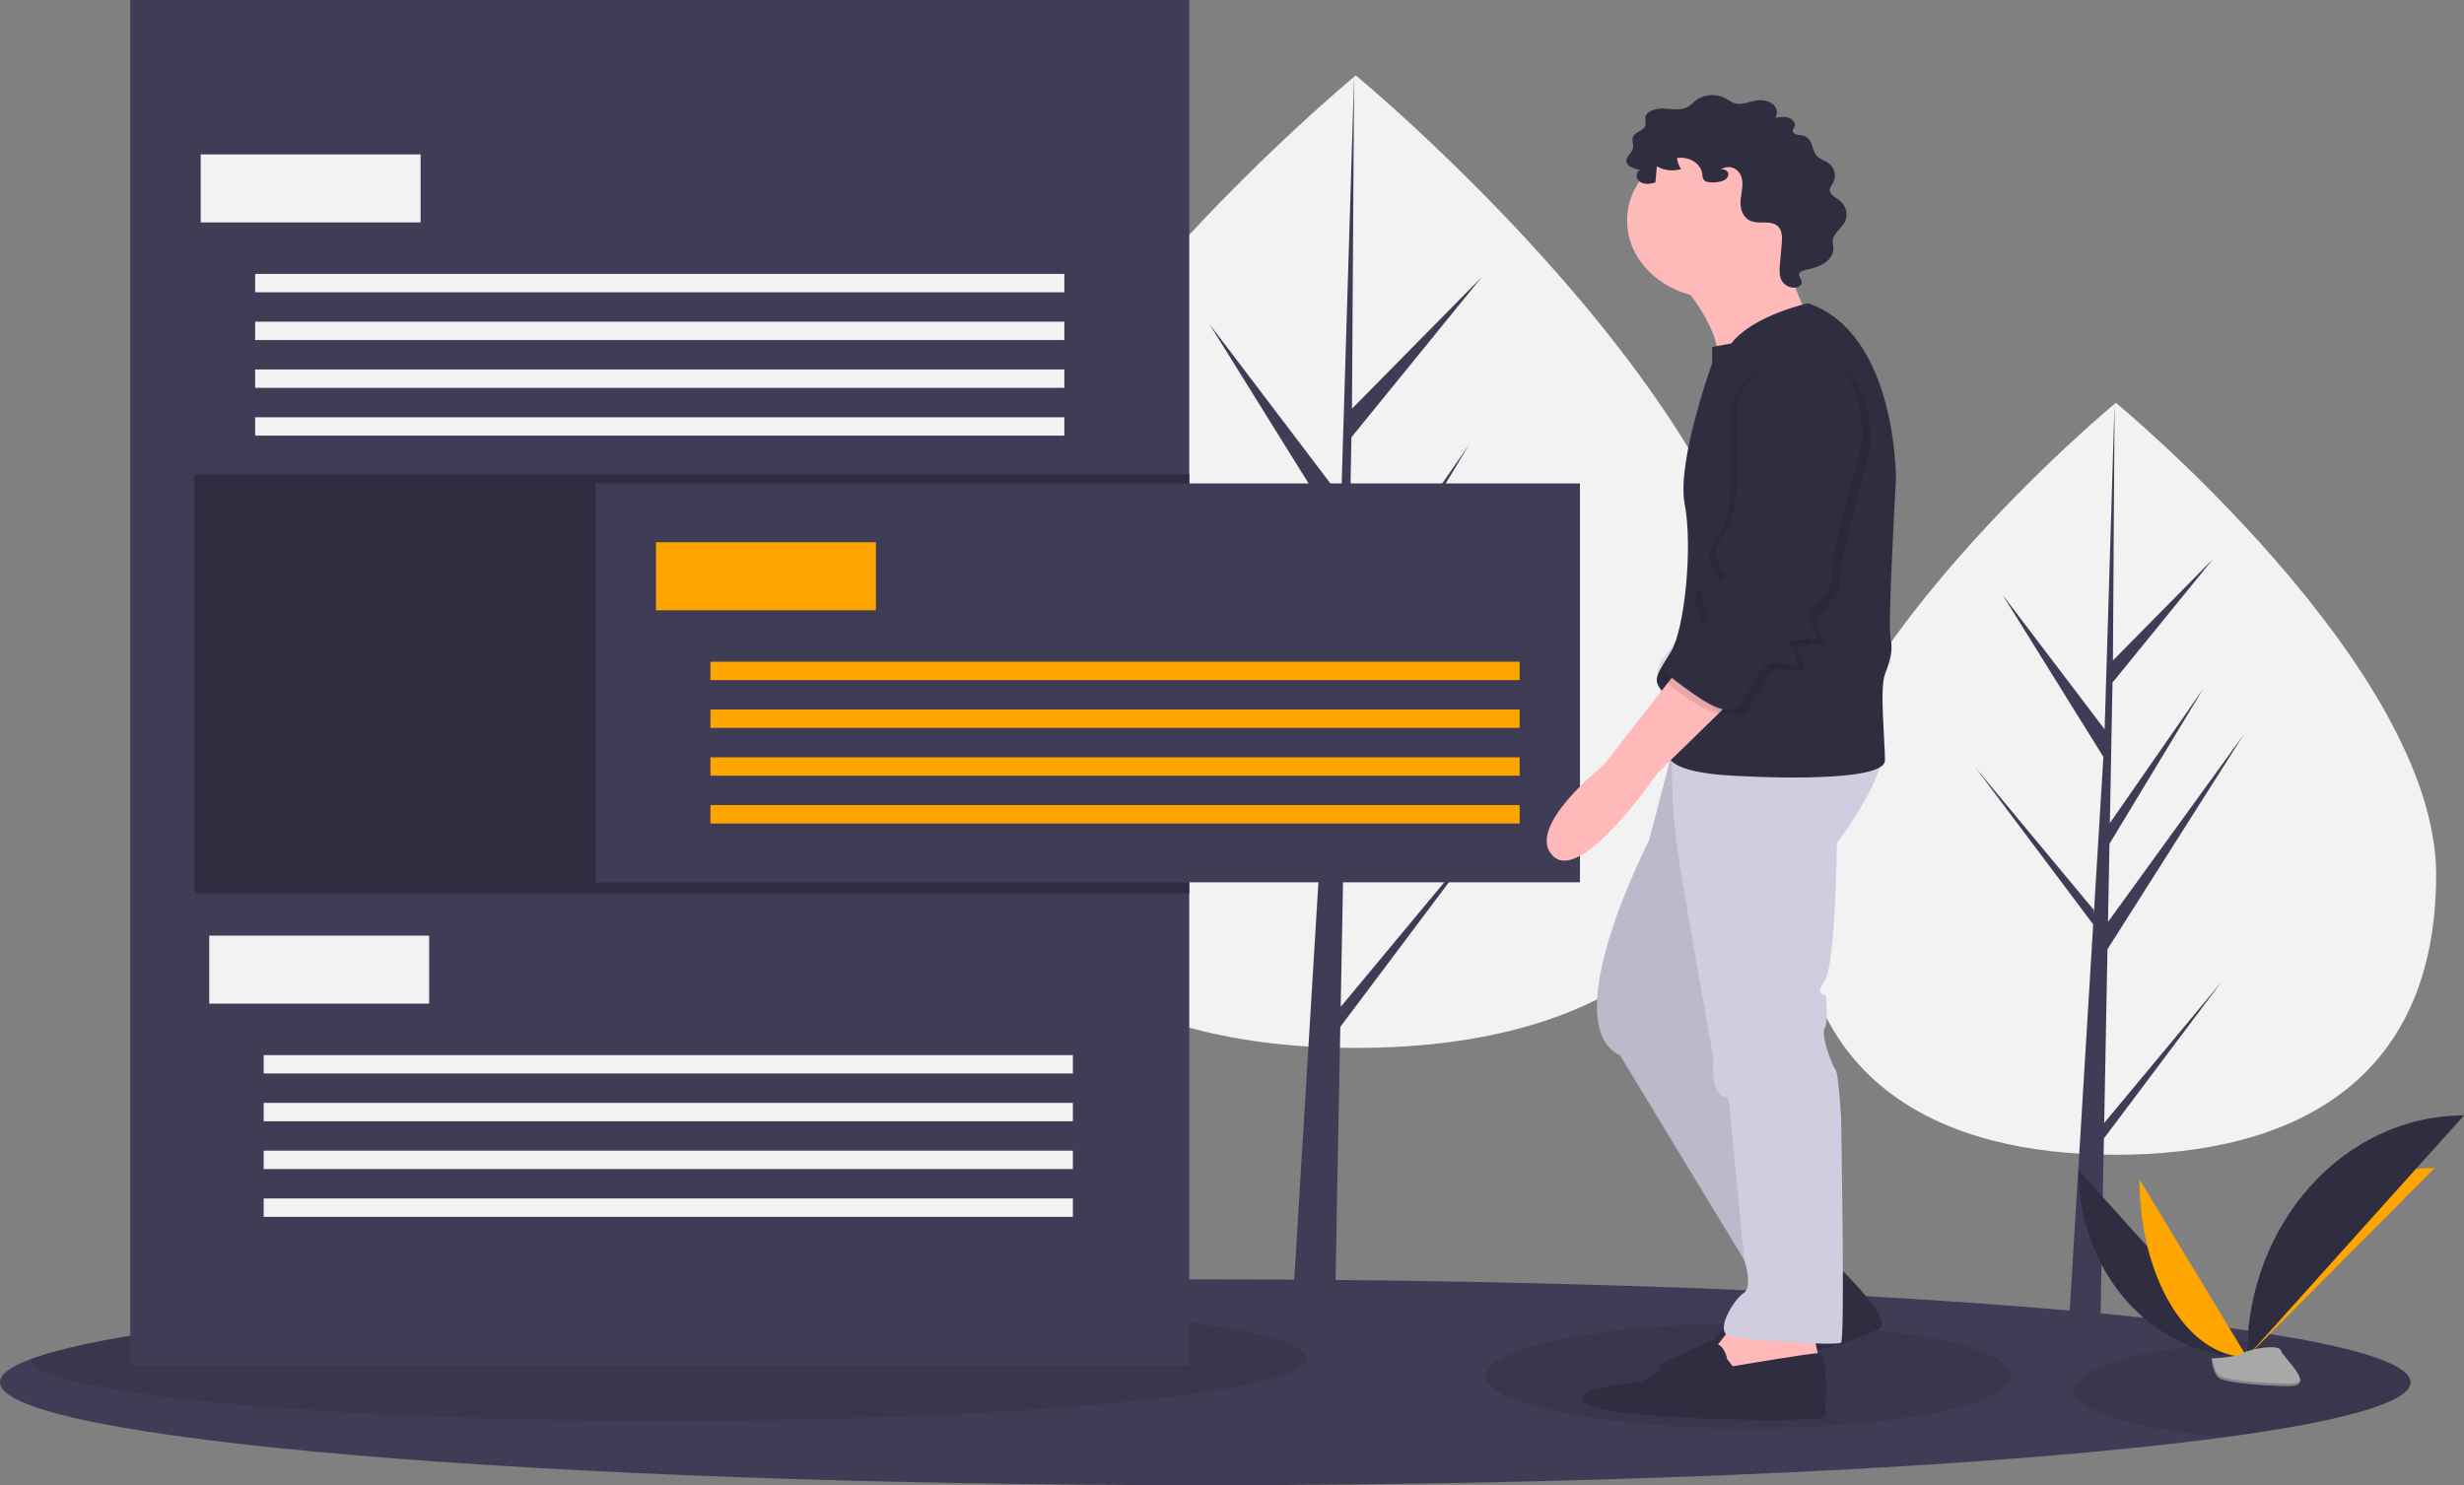 <svg width="554" height="334" viewBox="0 0 554 334" fill="none" xmlns="http://www.w3.org/2000/svg">
<rect x="0" y="0" width="554" height="334" fill="#808080" stroke="none"/>
<g clip-path="url(#clip0)">
<path d="M547.734 196.681C547.734 243.378 515.496 259.682 475.727 259.682C435.959 259.682 403.72 243.378 403.72 196.681C403.72 149.984 475.727 90.579 475.727 90.579C475.727 90.579 547.734 149.984 547.734 196.681Z" fill="#F2F2F2"/>
<path d="M473.104 252.539L473.841 213.458L504.533 165.11L473.957 207.328L474.289 189.755L495.441 154.776L474.376 185.105L474.972 153.5L497.623 125.653L475.066 148.531L475.439 90.579L473.098 167.297L473.29 164.132L450.261 133.779L472.921 170.207L470.775 205.504L470.711 204.567L444.163 172.625L470.631 207.877L470.362 212.291L470.314 212.358L470.336 212.72L464.892 302.271H472.166L473.038 256.016L499.441 220.851L473.104 252.539Z" fill="#3F3D56"/>
<path d="M397.959 154.18C397.959 214.574 356.264 235.661 304.83 235.661C253.396 235.661 211.701 214.574 211.701 154.18C211.701 93.785 304.83 16.954 304.83 16.954C304.83 16.954 397.959 93.785 397.959 154.18Z" fill="#F2F2F2"/>
<path d="M301.438 226.423L302.391 175.878L342.085 113.347L302.541 167.949L302.97 145.223L330.327 99.982L303.083 139.208V139.209L303.854 98.333L333.149 62.316L303.975 91.905L304.457 16.955L301.429 116.176L301.678 112.083L271.894 72.827L301.201 119.94L298.425 165.591L298.343 164.379L264.007 123.068L298.239 168.66L297.892 174.369L297.83 174.455L297.858 174.923L290.817 290.743H300.224L301.353 230.92L335.501 185.44L301.438 226.423Z" fill="#3F3D56"/>
<path d="M541.975 310.849C541.975 315.395 526.634 319.639 500.13 323.214C452.103 329.697 367.426 334 270.985 334C121.327 334 0 323.636 0 310.849C0 309.082 2.329 307.351 6.741 305.697C11.717 303.822 19.351 302.037 29.282 300.369C49.756 296.929 80.004 293.989 116.899 291.803C159.725 289.272 211.517 287.766 267.387 287.707C268.583 287.703 269.782 287.701 270.985 287.703C277.715 287.703 284.387 287.724 290.999 287.766C294.106 287.784 297.198 287.808 300.277 287.838C333.183 288.139 364.324 288.944 392.625 290.158C393.888 290.212 395.147 290.27 396.4 290.324C396.828 290.342 397.256 290.365 397.684 290.383C397.799 290.387 397.914 290.392 398.029 290.401C403.59 290.652 409.029 290.921 414.346 291.205C416.09 291.295 417.818 291.39 419.531 291.489C436.172 292.419 451.534 293.503 465.35 294.721C467.71 294.928 470.025 295.14 472.294 295.355C489.776 297.006 504.495 298.88 515.836 300.917C532.597 303.925 541.975 307.293 541.975 310.849Z" fill="#3F3D56"/>
<path opacity="0.1" d="M393.159 321.184C425.769 321.184 452.205 315.909 452.205 309.403C452.205 302.896 425.769 297.622 393.159 297.622C360.549 297.622 334.113 302.896 334.113 309.403C334.113 315.909 360.549 321.184 393.159 321.184Z" fill="black"/>
<path opacity="0.1" d="M541.975 310.849C541.975 315.395 526.634 319.639 500.13 323.214C480.09 321.33 466.216 317.261 466.216 312.549C466.216 306.681 487.708 301.816 515.836 300.917C532.597 303.925 541.975 307.293 541.975 310.849Z" fill="black"/>
<path opacity="0.1" d="M293.789 305.476C293.789 313.239 229.525 319.53 150.255 319.53C71.729 319.53 7.93 313.359 6.74 305.695C21.981 299.966 62.108 295.047 116.896 291.802C127.601 291.554 138.772 291.421 150.255 291.421C229.525 291.421 293.789 297.713 293.789 305.476Z" fill="black"/>
<path d="M267.387 0H29.283V307.129H267.387V0Z" fill="#3F3D56"/>
<path d="M267.386 106.648H43.684V200.895H267.386V106.648Z" fill="#2F2E41"/>
<path d="M355.235 108.715H133.933V198.415H355.235V108.715Z" fill="#3F3D56"/>
<path d="M196.939 121.942H147.495V137.237H196.939V121.942Z" fill="#FFA500"/>
<path d="M341.674 148.811H159.736V152.945H341.674V148.811Z" fill="#FFA500"/>
<path d="M341.674 159.558H159.736V163.692H341.674V159.558Z" fill="#FFA500"/>
<path d="M341.674 170.306H159.736V174.439H341.674V170.306Z" fill="#FFA500"/>
<path d="M341.674 181.053H159.736V185.187H341.674V181.053Z" fill="#FFA500"/>
<path d="M94.569 34.722H45.124V50.017H94.569V34.722Z" fill="#F2F2F2"/>
<path d="M239.304 61.591H57.366V65.725H239.304V61.591Z" fill="#F2F2F2"/>
<path d="M239.304 72.339H57.366V76.472H239.304V72.339Z" fill="#F2F2F2"/>
<path d="M239.304 83.086H57.366V87.22H239.304V83.086Z" fill="#F2F2F2"/>
<path d="M239.304 93.834H57.366V97.967H239.304V93.834Z" fill="#F2F2F2"/>
<path d="M96.49 210.402H47.045V225.697H96.49V210.402Z" fill="#F2F2F2"/>
<path d="M241.224 237.271H59.286V241.404H241.224V237.271Z" fill="#F2F2F2"/>
<path d="M241.224 248.018H59.286V252.152H241.224V248.018Z" fill="#F2F2F2"/>
<path d="M241.224 258.766H59.286V262.899H241.224V258.766Z" fill="#F2F2F2"/>
<path d="M241.224 269.513H59.286V273.647H241.224V269.513Z" fill="#F2F2F2"/>
<path d="M377.546 63.152C377.546 63.152 387.417 74.042 386.183 81.745C384.949 89.447 406.541 71.121 406.541 71.121C406.541 71.121 399.138 57.84 403.148 51.466C407.158 45.091 377.546 63.152 377.546 63.152Z" fill="#FFB9B9"/>
<path d="M412.093 283.604C412.093 283.604 425.048 295.822 422.889 298.478C420.73 301.134 382.79 311.227 378.472 310.696C374.154 310.165 371.994 307.509 373.537 306.712C375.079 305.915 384.949 301.4 384.949 301.4L393.278 293.166C393.278 293.166 399.447 290.245 399.447 288.651C399.447 287.057 412.093 283.604 412.093 283.604Z" fill="#2F2E41"/>
<path d="M390.193 297.15C390.193 297.15 385.258 304.056 384.332 304.322C383.407 304.587 388.959 314.149 388.959 314.149L401.914 310.696L409.009 305.65L407.466 298.744L390.193 297.15Z" fill="#FFB9B9"/>
<path d="M376.93 165.41L370.761 189.049C370.761 189.049 349.477 230.218 364.283 237.389L396.671 290.776L413.944 284.136L384.949 229.421L398.213 166.473L376.93 165.41Z" fill="#D0CDE1"/>
<path opacity="0.1" d="M376.93 165.41L370.761 189.049C370.761 189.049 349.477 230.218 364.283 237.389L396.671 290.776L413.944 284.136L384.949 229.421L398.213 166.473L376.93 165.41Z" fill="black"/>
<path d="M379.089 169.129H375.959C375.715 177.298 376.246 185.47 377.547 193.564C379.706 207.11 385.258 238.186 385.258 238.186C385.258 238.186 384.641 244.029 386.492 245.889C388.342 247.748 388.651 245.357 388.959 249.607C389.268 253.857 392.198 283.403 392.198 283.403C392.198 283.403 394.203 289.448 392.044 290.776C389.885 292.104 385.566 299.275 388.651 300.338C391.735 301.4 413.018 302.728 413.944 301.931C414.869 301.134 413.944 251.201 413.944 251.201C413.944 251.201 413.327 241.108 412.71 240.576C412.093 240.045 409.317 232.874 410.242 231.28C411.168 229.687 410.551 224.906 410.551 224.109C410.551 223.312 407.775 224.109 410.242 220.656C412.71 217.203 413.018 189.58 413.018 189.58C413.018 189.58 426.282 172.05 422.272 167.535L379.089 169.129Z" fill="#D0CDE1"/>
<path d="M386.183 67.136C397.426 67.136 406.541 59.288 406.541 49.607C406.541 39.925 397.426 32.077 386.183 32.077C374.94 32.077 365.825 39.925 365.825 49.607C365.825 59.288 374.94 67.136 386.183 67.136Z" fill="#FFB9B9"/>
<path d="M406.541 68.199C406.541 68.199 394.203 70.855 389.268 77.23L384.949 78.026V81.745C384.949 81.745 376.93 103.79 378.78 113.352C380.631 122.914 378.78 141.506 375.696 146.552C372.611 151.599 371.686 152.661 373.228 154.786C374.77 156.911 376.93 164.082 375.387 167.27C373.845 170.457 375.387 173.644 389.576 174.441C403.765 175.238 423.814 175.238 423.814 170.988C423.814 166.738 422.58 154.786 423.814 151.599C425.048 148.412 425.665 146.287 425.048 143.365C424.431 140.443 426.282 107.774 426.282 107.774C426.282 107.774 426.59 75.105 406.541 68.199Z" fill="#2F2E41"/>
<path d="M377.546 150.271L360.582 172.05C360.582 172.05 342.691 186.127 349.169 192.502C355.646 198.877 372.611 173.91 372.611 173.91L391.118 155.849L377.546 150.271Z" fill="#FFB9B9"/>
<path d="M388.342 305.65C388.342 305.65 387.725 302.197 385.566 302.197C383.407 302.197 368.91 310.696 368.91 310.696C368.91 310.696 349.786 312.555 357.189 316.008C364.591 319.461 409.934 319.992 410.242 318.664C410.551 317.336 411.168 304.24 409.009 304.281C406.849 304.322 389.576 307.243 389.576 307.243L388.342 305.65Z" fill="#2F2E41"/>
<path d="M387.631 40.55C386.908 40.857 386.111 41.012 385.305 41.003C384.473 41.044 383.479 40.999 383.037 40.391C382.828 39.991 382.731 39.554 382.754 39.116C382.666 38.553 382.447 38.011 382.11 37.523C381.773 37.035 381.324 36.611 380.791 36.276C380.258 35.942 379.652 35.704 379.009 35.577C378.366 35.449 377.7 35.436 377.051 35.537C377.139 36.414 377.449 37.265 377.959 38.029C377.058 38.292 376.098 38.373 375.154 38.265C374.21 38.157 373.308 37.863 372.517 37.405L372.204 40.983C371.098 41.438 369.68 41.533 368.715 40.882C367.75 40.23 367.673 38.7 368.764 38.219C367.416 37.977 365.767 37.457 365.668 36.274C365.578 35.194 366.908 34.405 367.153 33.343C367.353 32.478 366.802 31.537 367.192 30.721C367.704 29.649 369.565 29.373 369.938 28.259C370.128 27.692 369.854 27.085 369.92 26.497C370.091 24.959 372.337 24.32 374.13 24.407C375.922 24.494 377.879 24.904 379.402 24.085C380.14 23.688 380.656 23.053 381.304 22.553C382.201 21.891 383.317 21.487 384.494 21.399C385.671 21.311 386.851 21.543 387.867 22.062C388.588 22.448 389.217 22.983 390.021 23.217C391.666 23.698 393.383 22.789 395.103 22.579C395.732 22.487 396.377 22.518 396.99 22.671C397.603 22.824 398.168 23.094 398.642 23.462C399.102 23.843 399.404 24.345 399.499 24.888C399.594 25.432 399.479 25.988 399.17 26.469C400.179 26.322 401.248 26.18 402.199 26.505C403.15 26.831 403.877 27.811 403.437 28.607C403.274 28.816 403.144 29.043 403.053 29.282C402.964 29.745 403.482 30.141 404.004 30.274C404.527 30.406 405.094 30.381 405.606 30.543C407.721 31.209 407.213 34.12 408.877 35.425C409.448 35.783 410.052 36.1 410.681 36.375C411.508 36.869 412.112 37.591 412.394 38.422C412.676 39.254 412.617 40.143 412.229 40.941C411.895 41.578 411.337 42.184 411.404 42.88C411.498 43.855 412.712 44.39 413.564 45.038C414.341 45.655 414.872 46.467 415.082 47.359C415.292 48.251 415.17 49.177 414.734 50.006C413.951 51.413 412.255 52.479 412.083 54.032C412.008 54.706 412.244 55.38 412.23 56.058C412.18 56.685 411.967 57.294 411.606 57.84C411.245 58.385 410.746 58.854 410.146 59.211C408.938 59.916 407.577 60.403 406.145 60.644C405.472 60.783 404.67 61 404.507 61.578C404.314 62.265 405.203 62.889 405.111 63.59C405.053 63.895 404.858 64.168 404.567 64.349C403.364 65.159 401.46 64.464 400.724 63.311C399.988 62.159 400.082 60.762 400.196 59.45L400.611 54.681C400.74 53.196 400.728 51.434 399.323 50.567C397.769 49.609 395.507 50.385 393.751 49.737C391.92 49.063 391.264 47.088 391.338 45.375C391.412 43.662 391.982 41.946 391.654 40.255C391.248 38.159 389.083 36.751 386.897 38.109C388.818 37.883 389.15 39.782 387.631 40.55Z" fill="#2F2E41"/>
<path opacity="0.1" d="M404.69 80.948C404.69 80.948 392.352 85.198 392.352 94.228C392.352 103.259 392.969 115.211 390.81 119.195C388.651 123.179 386.8 124.507 388.034 127.694C389.268 130.882 391.427 130.35 388.034 132.741C384.641 135.131 384.949 131.147 384.641 135.131C384.332 139.115 387.725 139.647 384.641 141.506C381.556 143.365 373.537 150.802 376.93 153.192C380.323 155.583 389.268 163.285 392.352 160.364C395.437 157.442 396.979 150.005 401.297 150.536C405.616 151.068 406.233 151.333 405.616 148.677C404.999 146.021 402.223 146.021 405.924 145.224C409.625 144.428 411.168 146.287 409.934 143.631C408.7 140.975 407.775 139.912 410.242 136.991C412.71 134.069 413.944 133.272 413.635 130.35C413.327 127.429 420.421 101.134 420.421 101.134C420.421 101.134 422.581 78.823 404.69 80.948Z" fill="black"/>
<path opacity="0.1" d="M401.297 80.417C401.297 80.417 388.959 84.666 388.959 93.697C388.959 102.728 389.576 114.68 387.417 118.664C385.258 122.648 383.407 123.976 384.641 127.163C385.875 130.35 388.034 129.819 384.641 132.21C381.248 134.6 381.556 130.616 381.248 134.6C380.939 138.584 384.332 139.115 381.248 140.975C378.163 142.834 370.144 150.271 373.537 152.661C376.93 155.052 385.875 162.754 388.959 159.833C392.044 156.911 393.586 149.474 397.904 150.005C402.223 150.536 402.84 150.802 402.223 148.146C401.606 145.49 398.83 145.49 402.531 144.693C406.232 143.896 407.775 145.756 406.541 143.099C405.307 140.443 404.382 139.381 406.849 136.459C409.317 133.538 410.551 132.741 410.242 129.819C409.934 126.898 417.028 100.603 417.028 100.603C417.028 100.603 419.187 78.292 401.297 80.417Z" fill="black"/>
<path d="M402.84 79.62C402.84 79.62 390.501 83.87 390.501 92.9C390.501 101.931 391.118 113.883 388.959 117.867C386.8 121.851 384.949 123.179 386.183 126.366C387.417 129.554 389.576 129.022 386.183 131.413C382.79 133.803 383.099 129.819 382.79 133.803C382.482 137.787 385.875 138.319 382.79 140.178C379.706 142.037 371.686 149.474 375.079 151.864C378.472 154.255 387.417 161.957 390.501 159.036C393.586 156.114 395.128 148.677 399.447 149.208C403.765 149.74 404.382 150.005 403.765 147.349C403.148 144.693 400.372 144.693 404.073 143.896C407.775 143.1 409.317 144.959 408.083 142.303C406.849 139.647 405.924 138.584 408.392 135.663C410.859 132.741 412.093 131.944 411.785 129.022C411.476 126.101 418.571 99.806 418.571 99.806C418.571 99.806 420.73 77.495 402.84 79.62Z" fill="#2F2E41"/>
<path d="M467.323 263.122C467.323 286.36 484.253 305.164 505.176 305.164L467.323 263.122Z" fill="#2F2E41"/>
<path d="M505.176 305.164C505.176 281.665 524.069 262.65 547.417 262.65L505.176 305.164Z" fill="#FFA500"/>
<path d="M481.038 265.229C481.038 287.302 491.834 305.164 505.176 305.164L481.038 265.229Z" fill="#FFA500"/>
<path d="M505.176 305.164C505.176 275.138 527.013 250.84 554 250.84L505.176 305.164Z" fill="#2F2E41"/>
<path d="M497.213 305.461C497.213 305.461 502.581 305.318 504.199 304.326C505.816 303.334 512.456 302.15 512.857 303.741C513.259 305.332 520.925 311.653 514.864 311.695C508.804 311.737 500.782 310.882 499.167 310.036C497.553 309.189 497.213 305.461 497.213 305.461Z" fill="#A8A8A8"/>
<path opacity="0.2" d="M514.972 311.142C508.912 311.184 500.89 310.329 499.275 309.482C498.046 308.837 497.556 306.522 497.392 305.455C497.278 305.459 497.213 305.461 497.213 305.461C497.213 305.461 497.553 309.189 499.167 310.036C500.782 310.883 508.803 311.737 514.864 311.695C516.613 311.683 517.218 311.147 517.185 310.353C516.942 310.833 516.274 311.133 514.972 311.142Z" fill="black"/>
</g>
<defs>
<clipPath id="clip0">
<rect width="554" height="334" fill="white"/>
</clipPath>
</defs>
</svg>
